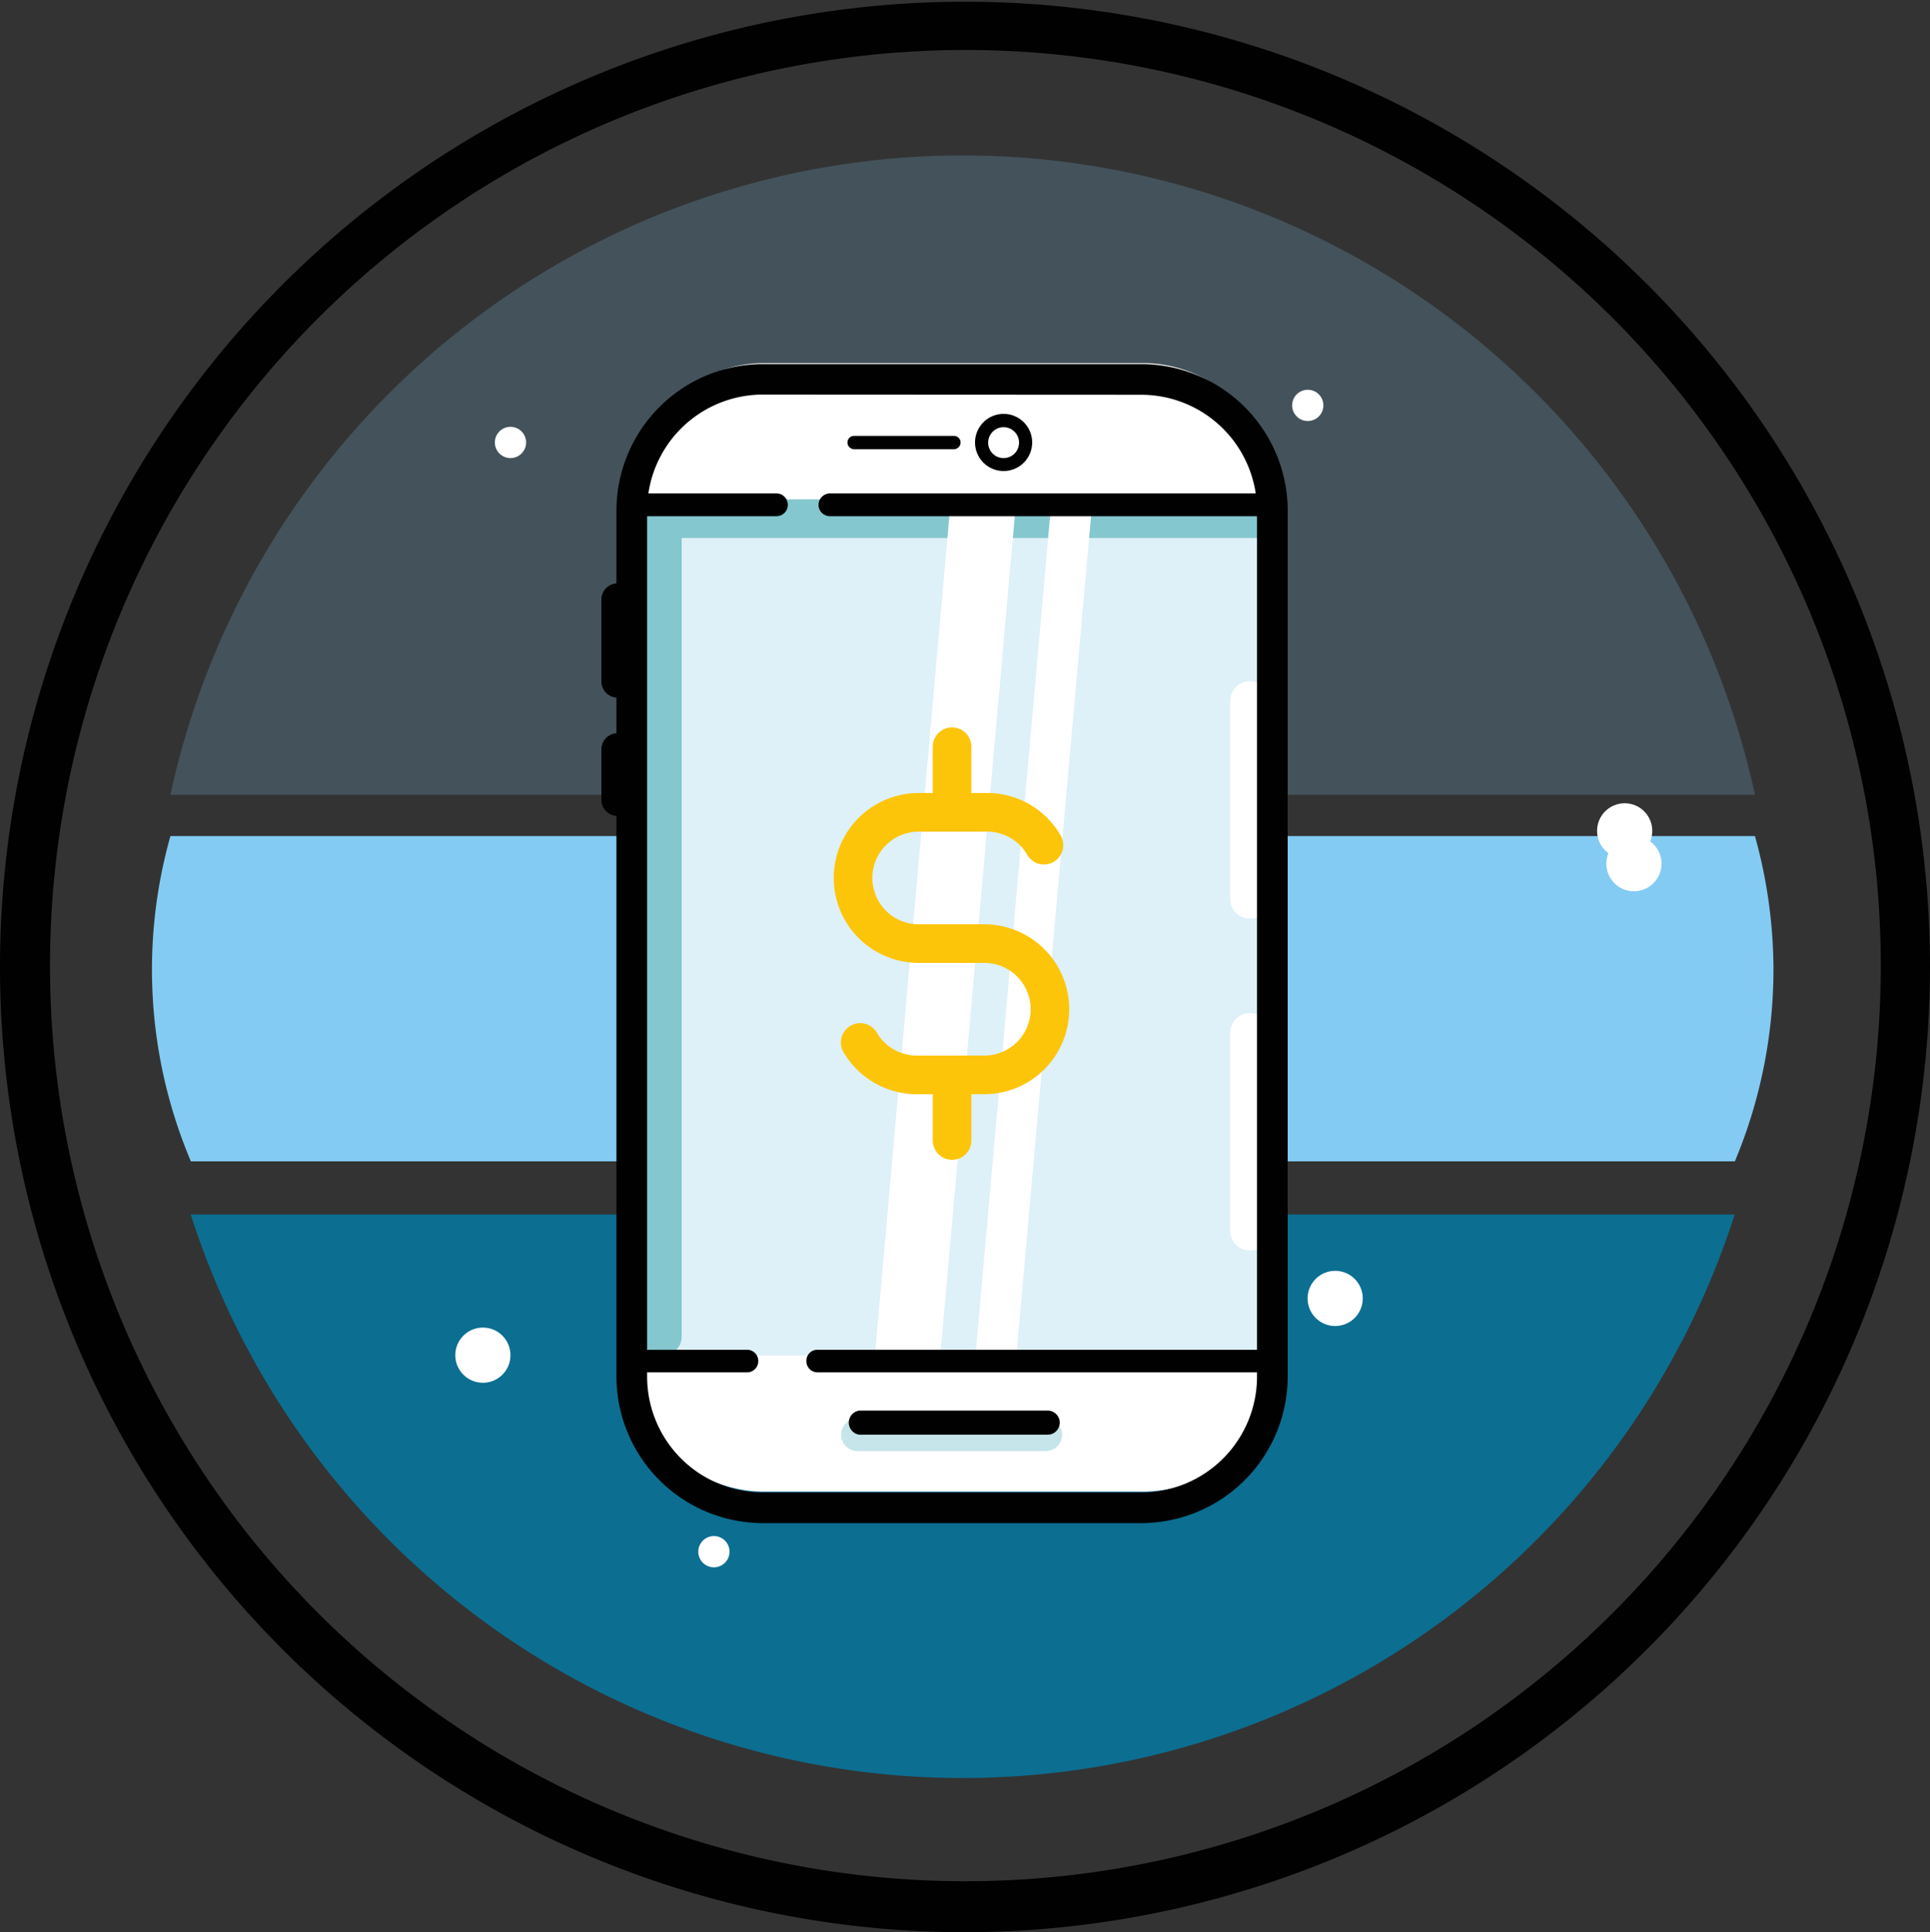 <svg id="Capa_1" data-name="Capa 1" xmlns="http://www.w3.org/2000/svg" viewBox="0 0 100 100.09"><rect x="0" y="0" width="100" height="100.09" fill="#333333" stroke="none"/><defs><style>.cls-1{fill:#010101;}.cls-2{fill:#0c6e91;}.cls-3,.cls-4{fill:#83cbf2;isolation:isolate;}.cls-3{opacity:0.21;}.cls-5{fill:#fff;}.cls-6{fill:#def0f8;}.cls-7{fill:#85c7ce;}.cls-8{fill:#c5e5ea;}.cls-9{fill:none;stroke:#fdc50a;stroke-linecap:round;stroke-linejoin:round;stroke-width:2px;}</style></defs><path class="cls-1" d="M50,100.09A50,50,0,1,1,100,50v.1A50.05,50.05,0,0,1,50,100.09Zm0-97.5A47.43,47.43,0,1,0,96.38,40,47.41,47.41,0,0,0,50,2.59Z" transform="translate(0 0)"/><path class="cls-2" d="M9.88,62.91h80a42,42,0,0,1-80,0Z" transform="translate(0 0)"/><path class="cls-3" d="M90.93,41.17H8.83a42,42,0,0,1,82.1,0Z" transform="translate(0 0)"/><path class="cls-4" d="M91.89,50.21a25.76,25.76,0,0,1-2,9.95h-80A25.48,25.48,0,0,1,8.83,43.31h82.1A25.94,25.94,0,0,1,91.89,50.21Z" transform="translate(0 0)"/><circle class="cls-5" cx="84.66" cy="44.74" r="1.43"/><circle class="cls-5" cx="67.76" cy="21" r="0.81"/><circle class="cls-5" cx="51.47" cy="47.22" r="0.81"/><circle class="cls-5" cx="36.99" cy="80.38" r="0.81"/><circle class="cls-5" cx="26.45" cy="22.92" r="0.81"/><circle class="cls-5" cx="69.18" cy="67.26" r="1.43"/><circle class="cls-5" cx="84.18" cy="43.04" r="1.43"/><circle class="cls-5" cx="25.02" cy="70.2" r="1.43"/><path class="cls-5" d="M59.2,77.27H39.61a6.79,6.79,0,0,1-6.8-6.8h0V25.61a6.79,6.79,0,0,1,6.8-6.8H59.2a6.79,6.79,0,0,1,6.8,6.8h0V70.47a6.79,6.79,0,0,1-6.8,6.8Z" transform="translate(0 0)"/><path class="cls-6" d="M66,25.86V70.22H32.8V25.86Z" transform="translate(0 0)"/><path class="cls-7" d="M34.3,70.23a1,1,0,0,1-1-1V26.87a1,1,0,0,1,1-1H65.41a1,1,0,0,1,0,2H35.32V69.2A1,1,0,0,1,34.3,70.23Z" transform="translate(0 0)"/><path class="cls-1" d="M40.23,26.74H32.81a.58.58,0,0,1-.59-.58.6.6,0,0,1,.58-.6h7.43a.59.59,0,0,1,0,1.18Z" transform="translate(0 0)"/><path class="cls-1" d="M38.69,71.09H32.81a.59.59,0,0,1,0-1.17h5.89a.58.58,0,0,1,.59.58.58.58,0,0,1-.58.59Z" transform="translate(0 0)"/><path class="cls-8" d="M54.18,75.17H44.43a.85.85,0,0,1,0-1.7h9.75a.85.85,0,0,1,0,1.7Z" transform="translate(0 0)"/><path class="cls-5" d="M64.74,64.77a1,1,0,0,1-1-1V53.5a1,1,0,1,1,2.05,0V63.74A1,1,0,0,1,64.74,64.77Z" transform="translate(0 0)"/><path class="cls-5" d="M64.74,47.58a1,1,0,0,1-1-1V36.31a1,1,0,0,1,2.05,0V46.55A1,1,0,0,1,64.74,47.58Z" transform="translate(0 0)"/><path class="cls-1" d="M59.13,78.9H39.53a7.6,7.6,0,0,1-7.59-7.59V26.45a7.6,7.6,0,0,1,7.59-7.59h19.6a7.6,7.6,0,0,1,7.59,7.59V71.31A7.6,7.6,0,0,1,59.13,78.9ZM39.53,20.44a6,6,0,0,0-6,6V71.31a6,6,0,0,0,6,6h19.6a6,6,0,0,0,6-6V26.45a6,6,0,0,0-6-6Z" transform="translate(0 0)"/><path class="cls-1" d="M54.28,74.32H44.53a.63.63,0,0,1,0-1.25h9.75a.63.63,0,0,1,.63.62.63.63,0,0,1-.62.63Z" transform="translate(0 0)"/><path class="cls-1" d="M52,24.4a1.48,1.48,0,1,1,1.48-1.48h0A1.48,1.48,0,0,1,52,24.4Zm0-2.27a.8.8,0,1,0,.8.79A.8.8,0,0,0,52,22.13Z" transform="translate(0 0)"/><path class="cls-1" d="M49.43,23.27H44.25a.35.35,0,0,1-.34-.35.34.34,0,0,1,.34-.34h5.18a.34.34,0,0,1,.34.34A.35.35,0,0,1,49.43,23.27Z" transform="translate(0 0)"/><polygon class="cls-5" points="48.72 70.22 45.33 70.22 49.21 26.51 52.6 26.51 48.72 70.22"/><polygon class="cls-5" points="52.66 70.24 50.54 70.22 54.43 26.51 56.55 26.54 52.66 70.24"/><path class="cls-1" d="M66,26.74H43a.59.59,0,0,1-.59-.58.6.6,0,0,1,.59-.6H66a.59.59,0,0,1,0,1.18Z" transform="translate(0 0)"/><path class="cls-1" d="M66,71.09H42.37a.58.58,0,0,1-.59-.58.57.57,0,0,1,.58-.59H66a.59.59,0,1,1,0,1.17Z" transform="translate(0 0)"/><path class="cls-1" d="M32,36.14a.84.84,0,0,1-.84-.84V31.06a.84.84,0,0,1,1.68,0V35.3A.83.83,0,0,1,32,36.14Z" transform="translate(0 0)"/><path class="cls-1" d="M32,42.27a.84.84,0,0,1-.84-.84V38.82a.84.84,0,0,1,1.68,0v2.61A.83.83,0,0,1,32,42.27Z" transform="translate(0 0)"/><path class="cls-9" d="M54.09,43.78A3.4,3.4,0,0,0,51,42.08h-3.4a3.4,3.4,0,0,0,0,6.8H51a3.4,3.4,0,0,1,0,6.8h-3.4A3.4,3.4,0,0,1,44.57,54" transform="translate(0 0)"/><path class="cls-9" d="M49.33,38.68v3.4m0,13.6v3.4" transform="translate(0 0)"/></svg>
